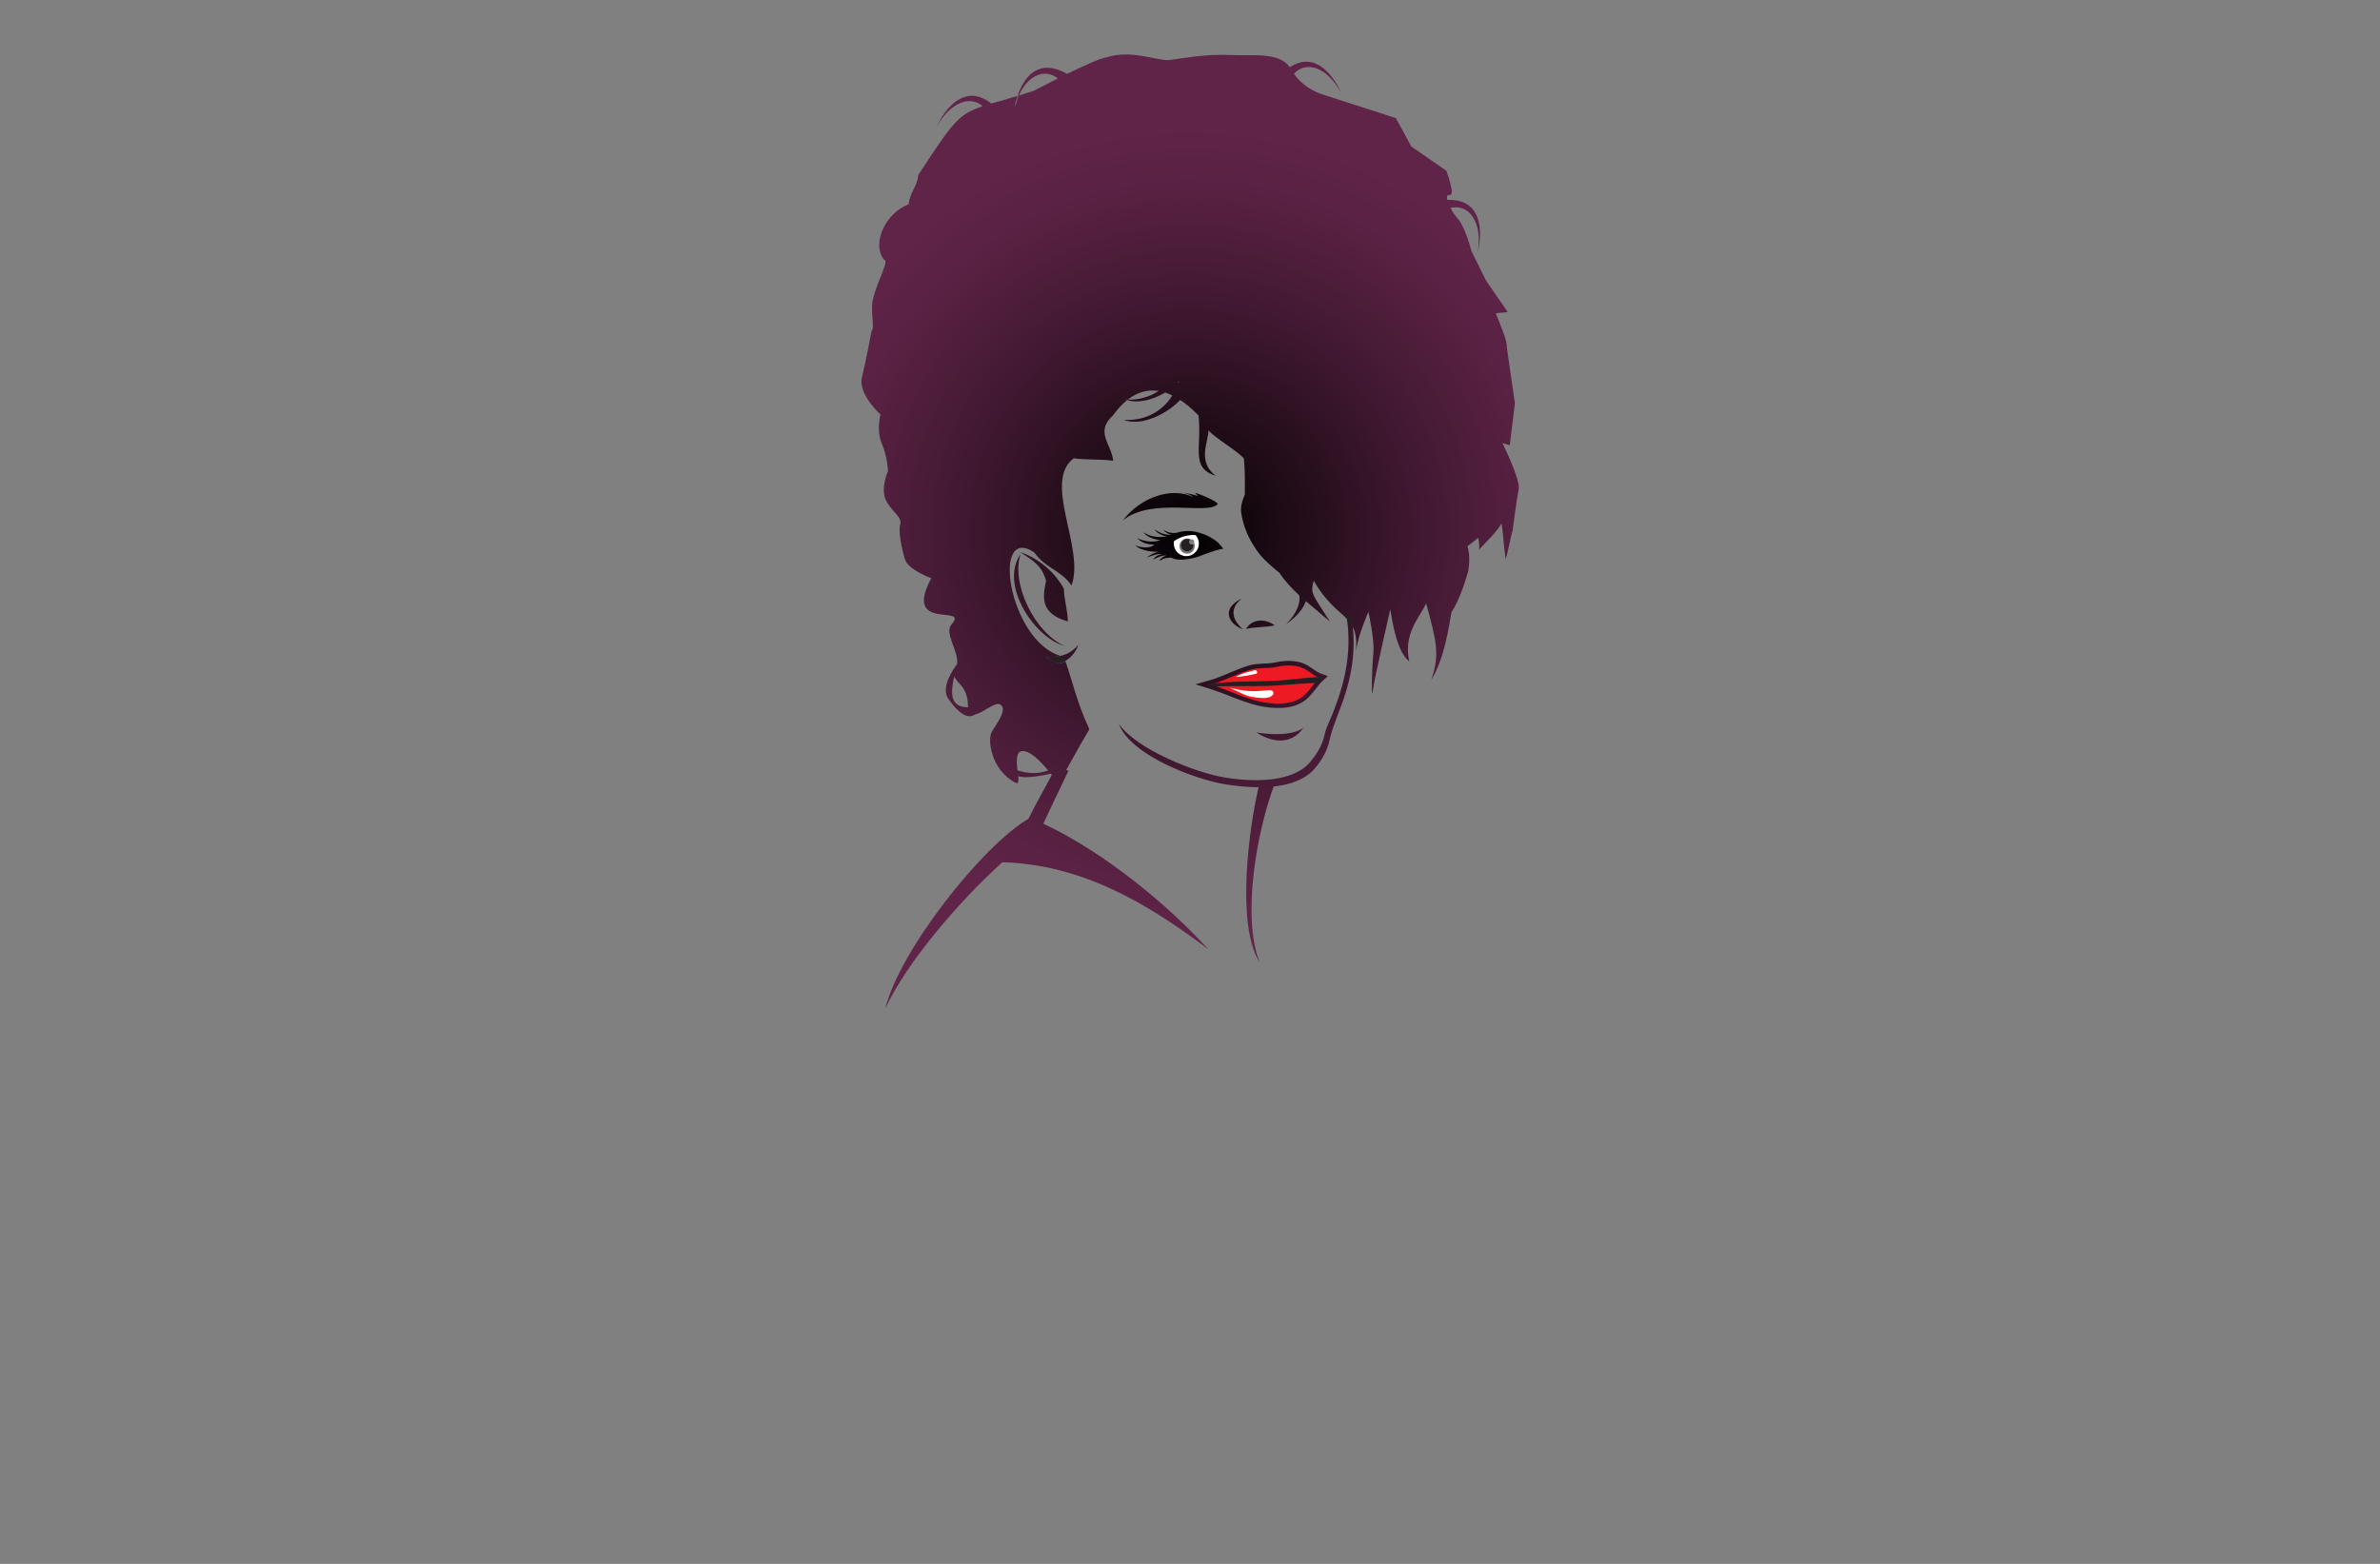 <?xml version="1.0" encoding="utf-8"?>
<!-- Generator: Adobe Illustrator 27.8.1, SVG Export Plug-In . SVG Version: 6.00 Build 0)  -->
<svg version="1.1" id="Layer_1" xmlns="http://www.w3.org/2000/svg" xmlns:xlink="http://www.w3.org/1999/xlink" x="0px" y="0px"
	 viewBox="0 0 350 230" style="enable-background:new 0 0 350 230;" xml:space="preserve">
<rect x="0" y="0" width="350" height="230" fill="#808080" stroke="none"/>
<style type="text/css">
	.st0{fill:#F9EAE4;}
	.st1{fill:#F9FCD9;}
	.st2{fill:#FFDCE7;}
	.st3{fill:#F9E4D9;}
	.st4{fill:#F9D4D2;}
	.st5{fill:#F0FFFE;}
	.st6{fill:#E7E8D6;}
	.st7{fill:#F4F3DC;}
	.st8{fill:#F9E8E1;}
	.st9{fill:#E1E2D5;}
	.st10{fill:#E6FFFE;}
	.st11{fill:#EACFC1;}
	.st12{fill:#F3F4C1;}
	.st13{fill:#C2F2D8;}
	.st14{fill:#A15FAC;}
	.st15{fill:#002C6B;}
	.st16{fill:#56001D;}
	.st17{fill:#8C002F;}
	.st18{fill:#043866;}
	.st19{fill:#506600;}
	.st20{fill:#604500;}
	.st21{fill-rule:evenodd;clip-rule:evenodd;fill:#C600C6;}
	.st22{fill-rule:evenodd;clip-rule:evenodd;fill:#464748;}
	.st23{fill-rule:evenodd;clip-rule:evenodd;fill:#FF838C;}
	.st24{fill-rule:evenodd;clip-rule:evenodd;fill:#005968;}
	.st25{fill:#F9C1C4;}
	.st26{fill-rule:evenodd;clip-rule:evenodd;fill:#002B26;}
	.st27{fill-rule:evenodd;clip-rule:evenodd;fill:#6D0008;}
	.st28{fill:#5B0A54;}
	.st29{fill:#FFFFFF;}
	.st30{fill-rule:evenodd;clip-rule:evenodd;fill:#C97943;}
	.st31{fill-rule:evenodd;clip-rule:evenodd;fill:#E9CEEA;}
	.st32{fill-rule:evenodd;clip-rule:evenodd;fill:#034C42;}
	.st33{fill:#026683;}
	.st34{fill:#26BCBC;}
	.st35{fill:#001F59;}
	.st36{fill:#7D1839;}
	.st37{fill:#A8007D;}
	.st38{fill:#5B2F00;}
	.st39{fill:#A8228D;}
	.st40{fill:#4C0231;}
	.st41{fill:#304C19;}
	.st42{fill:#F52287;}
	.st43{fill:#231F20;}
	.st44{fill:#D3407F;}
	.st45{fill:#568429;}
	.st46{fill-rule:evenodd;clip-rule:evenodd;fill:#424200;}
	.st47{fill:url(#SVGID_1_);}
	.st48{fill:#5B2B00;}
	.st49{fill:#CAA095;}
	.st50{fill:#F7C844;}
	.st51{fill-rule:evenodd;clip-rule:evenodd;fill:#FFFFFF;}
	.st52{fill:url(#SVGID_00000154417121970977273730000010038530082131315123_);}
	.st53{fill-rule:evenodd;clip-rule:evenodd;fill:#ED1A23;}
	.st54{fill-rule:evenodd;clip-rule:evenodd;fill:#242021;}
	.st55{fill-rule:evenodd;clip-rule:evenodd;fill:#757072;}
	.st56{fill:#66405E;}
	.st57{fill:#CBA390;}
	.st58{fill:#230003;}
	.st59{fill:#004255;}
	.st60{fill:#FF93AC;}
	.st61{fill:#CC004A;}
	.st62{fill:#62007A;}
	.st63{fill-rule:evenodd;clip-rule:evenodd;fill:#E6FFFE;}
	.st64{fill-rule:evenodd;clip-rule:evenodd;fill:#F2B8B0;}
	.st65{fill-rule:evenodd;clip-rule:evenodd;fill:url(#SVGID_00000073710832241672811060000009850504512010826935_);}
	.st66{fill-rule:evenodd;clip-rule:evenodd;fill:#6B006B;}
	.st67{fill-rule:evenodd;clip-rule:evenodd;fill:#005B5B;}
</style>
<g>
	<path class="st51" d="M175.83,78.7c-1.18-0.11-2.28,0.25-3.19,0.88c-0.18,0.87,0.31,1.78,1.17,2.1c0.26,0.1,0.54,0.14,0.8,0.11
		c0.09-0.01,0.18-0.02,0.27-0.04c0.04-0.01,0.09-0.02,0.14-0.03c0.52-0.17,0.97-0.57,1.18-1.12
		C176.45,79.92,176.29,79.19,175.83,78.7z M175.26,79.31c0.21,0,0.37,0.17,0.37,0.38c0,0.05-0.01,0.11-0.04,0.15
		c-0.02,0.07-0.07,0.12-0.13,0.15c-0.06,0.04-0.13,0.07-0.21,0.07c-0.21,0-0.38-0.17-0.38-0.37c0-0.12,0.06-0.23,0.15-0.3
		c0.03-0.02,0.07-0.04,0.1-0.06C175.17,79.32,175.22,79.31,175.26,79.31z"/>
	<radialGradient id="SVGID_1_" cx="175" cy="78.143" r="60.263" gradientUnits="userSpaceOnUse">
		<stop  offset="0" style="stop-color:#000000"/>
		<stop  offset="0.201" style="stop-color:#1A0A13"/>
		<stop  offset="0.549" style="stop-color:#401830"/>
		<stop  offset="0.828" style="stop-color:#582142"/>
		<stop  offset="1" style="stop-color:#612449"/>
	</radialGradient>
	<path class="st47" d="M197.18,103.94c-0.15,0.39-0.29,0.77-0.43,1.14c-0.37,0.99-0.97,2.55-1.16,3.49c-0.35,1.7-1.06,3.09-2.3,4.52
		c-0.32,0.37-0.7,0.7-1.12,0.99c-2.69,1.85-7.05,2.05-11.97,1.27c-4.16-0.65-13.9-4.17-15.65-8.87c2.57,3.72,11.32,7.19,15.59,7.87
		c4.74,0.76,8.93,0.45,11.45-1.29c0.37-0.26,0.7-0.55,0.98-0.87c1.11-1.28,1.92-2.64,2.25-4.24c0.2-0.96,0.79-2.03,1.19-3.08
		c0.14-0.38,0.29-0.76,0.43-1.15c1.34-3.49,2.35-8.01,1.63-12.72c-0.03-0.19-0.06-0.39-0.1-0.58l0.74,0.12
		c0.1,0.56,0.18,1.12,0.23,1.66C199.41,96.65,198.45,100.62,197.18,103.94z M149.62,14.06c-0.2,0.59-0.33,1.17-0.42,1.69
		c0.16-0.64,0.36-1.22,0.6-1.74C149.75,14.03,149.68,14.05,149.62,14.06z M195.27,99.43l-0.79,0.74c-0.21,0.19-0.4,0.4-0.57,0.62
		c-0.62,0.76-1.12,1.51-1.9,2.14c-1.11,0.87-2.42,1.16-3.8,1.19c-3.91,0.08-6.75-1.7-10.33-2.83l-2.08-0.65l2.1-0.59
		c0.65-0.18,1.3-0.43,1.92-0.68c0.86-0.35,1.7-0.72,2.55-1.05c0.73-0.28,1.56-0.57,2.33-0.65c0.57-0.06,1.11-0.07,1.67-0.1
		c0.65-0.03,1.26-0.14,1.89-0.28l0.03-0.01l0.04-0.01c1.17-0.13,2.38-0.11,3.47,0.35c0.71,0.3,1.17,0.72,1.81,1.12
		c0.19,0.12,0.4,0.23,0.62,0.32L195.27,99.43z M182.8,92.56c-2.14-0.76-3.3-3.06-0.18-4.53C180.84,89.39,181.09,91.09,182.8,92.56z
		 M187.44,91.97c-1.07,0.29-3.11,0.23-4.19,0.53C184.19,90.88,186.21,91.03,187.44,91.97z M177.84,78.95
		c-0.11-0.06-0.23-0.12-0.35-0.17c-0.07-0.04-0.15-0.07-0.22-0.1c-0.12-0.06-0.25-0.1-0.38-0.15
		C177.22,78.63,177.53,78.78,177.84,78.95z M179.27,79.93c-0.03-0.01-0.07-0.02-0.1-0.04c-0.19-0.18-0.39-0.35-0.59-0.5
		C178.87,79.58,179.1,79.77,179.27,79.93z M176.87,81.62c-0.61,0.29-1.33,0.49-2.06,0.59C175.49,82.08,176.2,81.85,176.87,81.62z
		 M179.07,74.15c-1.41,1.64-9.81-1.09-13.96,2.41c2.71-3.58,7.36-4.94,10.34-3.46c-0.4-0.38-0.79-0.41-1.29-0.61
		c0.54,0.07,1.48,0.27,1.99,0.46c-0.02-0.1-0.29-0.27-0.42-0.47C176.85,72.77,179.27,73.91,179.07,74.15z M191.69,107.01
		c-1.9,2.82-5.04,2.01-6.9,0.71C186.77,108.08,190.19,108.22,191.69,107.01z M179.91,80.71c-0.81,0.07-1.89,0.51-3.04,0.9
		c-0.68,0.23-1.38,0.46-2.06,0.59c-0.93,0.18-1.83,0.19-2.57-0.18c-0.65-0.01-1.06,0.04-1.75,0.48c0.12-0.34,0.6-0.65,0.9-0.75
		c0.04-0.01,0.09-0.02,0.13-0.03c-0.53-0.1-1.31,0.23-1.95,0.6c0.37-0.54,0.79-0.73,1.31-0.81c-0.76-0.12-1.73,0.31-2.22,0.48
		c0.06-0.07,0.92-0.71,1.76-0.84c-0.54,0.01-2.5,0.01-3.44-0.94c1.02,0.41,2.21,0.43,2.78-0.12c-0.94-0.01-1.75-0.17-2.55-0.96
		c0.96,0.49,2.44,0.73,3.41,0.3c-0.93-0.07-2-0.51-2.45-1.14c1.15,0.71,2.03,0.74,3.17,0.65c0.07,0,0.15-0.01,0.23-0.04
		c-0.69-0.12-1.64-0.66-1.75-1.03c1.09,0.82,2.2,0.83,2.47,0.79c-0.43-0.05-1.06-0.48-1.2-0.75c0.76,0.51,1.31,0.49,1.87,0.47
		c1.26-0.43,2.43-0.27,2.97-0.15c0.35,0.09,0.68,0.18,0.98,0.29c0.13,0.05,0.26,0.1,0.38,0.15c0.07,0.03,0.15,0.06,0.22,0.1
		c0.12,0.05,0.23,0.11,0.35,0.17c0.1,0.04,0.18,0.09,0.26,0.15c0.08,0.04,0.16,0.09,0.23,0.14c0.01,0,0.01,0.01,0.01,0.01
		c0.04,0.02,0.08,0.04,0.12,0.07c0.04,0.02,0.07,0.05,0.11,0.07c0.21,0.15,0.4,0.32,0.59,0.5
		C179.43,80.13,179.68,80.41,179.91,80.71z M175.83,78.7c-1.18-0.11-2.28,0.25-3.19,0.88c-0.18,0.87,0.31,1.78,1.17,2.1
		c0.26,0.1,0.54,0.14,0.8,0.11c0.1,0,0.18-0.01,0.27-0.04c0.04-0.01,0.09-0.02,0.14-0.03c0.52-0.17,0.97-0.57,1.18-1.12
		C176.45,79.92,176.29,79.19,175.83,78.7z M178.11,79.1c0.08,0.04,0.16,0.09,0.23,0.14c0.01,0,0.01,0.01,0.01,0.01
		c0.04,0.02,0.08,0.04,0.12,0.07C178.36,79.24,178.24,79.17,178.11,79.1z M155.98,96.45c-0.75,0.18-1.51,0.19-2.27,0.23
		c0.76,0.04,1.38,0.81,2.14,0.86c0.26-0.06,0.54-0.17,0.8-0.32c0.82-0.47,1.57-1.34,1.92-2.37
		C157.73,95.82,156.87,96.26,155.98,96.45z M150.09,81.49c-3.18,4.49,2.04,12.32,6.47,13.51C152.17,93.07,148.63,85.83,150.09,81.49
		L150.09,81.49z M157.04,91.39c0-1.26-0.59-3.55-0.59-4.81c-1.59-2.87-4.14-4.61-6.45-5.4c1.98,1.3,3.22,2.02,3.83,4.22
		C153.3,87.92,153.02,90.28,157.04,91.39L157.04,91.39z M157.13,113.35c-1.12,2.3-2.5,5.26-3.71,7.79c-0.35-0.17-0.7-0.32-1.05-0.48
		c-3.11,2.14-4.18,4.02-7.28,6.16c0.79-0.02,1.56-0.02,2.32-0.01c-6.35,5.71-14.13,14.81-17.21,21.5
		c2.15-8.71,14.48-24.11,21.03-27.88c1.32-2.67,2.87-5.23,4.18-7.91C155.71,112.49,156.84,113.39,157.13,113.35z M185.24,141.52
		c-3.44-5.36-1.68-19.45-0.04-26.21c0.47-0.15,1.75,0.19,2.22,0.04C184.72,122.55,182.63,135.03,185.24,141.52z M153.42,121.14
		c-0.35-0.17-0.7-0.32-1.05-0.48c-3.11,2.14-4.18,4.02-7.28,6.16c0.79-0.02,1.56-0.02,2.32-0.01c11.64,0.34,21.16,5.92,30.28,12.8
		C171.7,133.03,162.32,125.29,153.42,121.14z M223.34,71.93c-0.29,1.37-0.91,6.17-0.91,6.17c-0.33,0.98-0.67,3.14-1,4.12
		c-0.13-0.65-0.23-1.86-0.35-3c-0.08-0.9-0.17-1.75-0.27-2.26c-0.54,1-1.39,1.88-2.25,2.76c-0.35,0.37-0.71,0.74-1.04,1.12
		c0.03-0.61-0.01-1.2-0.12-1.74c-0.32,0.23-1.26,0.99-1.59,1.23c0.35,1.26,0.3,2.44,0.11,3.69c0,0.01,0,0.01-0.01,0.02
		c-0.5,1.73-1.4,4.44-2.46,6c-0.36,1.97-1,6.81-2.97,9.94c1.3-3.69,0.76-5.73-0.75-11.22c-1.08,2.2-3.38,4.51-2.48,8.52
		c-1.86-1.43-2.5-5.93-2.8-7.67c0,0-2.35,10.21-2.58,12.02c-0.23,1.81-0.12-3.55,0.09-5.51c0.22-1.95-0.72-6.14-0.72-6.14
		s-1.53,3.4-1.82,5.79c0.12-1.67-0.07-2.73-0.47-3.55c-0.05-0.54-0.13-1.1-0.23-1.66l-0.74-0.12c0.04,0.19,0.07,0.39,0.1,0.58
		c-1.18-1.22-2.98-2.31-4.89-5.62c-0.52,1.96-0.21,1.92,2.4,6.03c-1.25-1.1-2.44-2.06-3.56-3.02c-0.57,1.83-2.77,3.3-2.94,3.4
		c0.77-0.68,2.27-2.5,1.98-4.25c-1.09-1-2.08-2.05-2.91-3.3c-1.37-1.14-2.46-2.05-3.33-3.3c-1.25-1.78-1.98-3.54-2.29-5.45
		l-0.01-0.1c-0.09-0.54,0.01-1.59,0.54-2.66c-0.01-1.78,0.04-3.6-0.15-5.33c-1.13-1.25-4.09-2.88-5.22-4.13
		c0.08,1.57-1.74,4.55,1.08,6.69c-3.76-1.22-2-4.03-2.53-8.88c-0.95-0.98-1.85-1.73-2.7-2.28c-1.84,2-5.73,3.98-8.31,2.92
		c2.83,0.21,5.57-1.02,7.16-3.58c-0.36-0.18-0.7-0.32-1.04-0.43c-1.78,1.04-3.94,1.65-5.61,1.11c0.03-0.02,0.06-0.05,0.1-0.07
		c1.62,0.05,3.2-0.38,4.54-1.27c-1.77-0.28-3.28,0.29-4.54,1.27c-0.12,0-0.24-0.01-0.36-0.01c0.09,0.04,0.18,0.07,0.26,0.09
		c-0.79,0.63-1.48,1.42-2.08,2.25c-2.68,2.43-0.26,4.13,0.04,6.66c-1.41-0.23-4.41-0.12-5.81-0.36c-4.63,3.46,1.7,13.32-0.33,18.7
		c-1.56-2.28-3.91-2.55-5.45-4.84c-6.42-4.32-3.83,12.94,3.89,15.23c-0.75,0.18-1.51,0.19-2.27,0.23c0.76,0.04,1.38,0.81,2.14,0.86
		c0.26-0.06,0.54-0.17,0.8-0.32c1.14,3.19,1.49,5.53,3.52,10c-1.62,2.66-2.94,5.29-4.55,7.94c-0.04,0-0.48-0.63-1.12-1.42
		c-0.76,0.18-2.7,0.58-4.05,0.51c-0.29-0.01-0.54-0.07-0.73-0.13c0.06,0.71,0.02,1.18-0.39,0.97c-3.63-1.88-4.15-6.33-3.54-7.44
		c0.61-1.11,2.42-3.32,1.3-4.07c-0.74-0.5-2.52,1.22-3.67,1.43c-0.01,0-0.01,0.01-0.01,0c-1.19,0.85-2.58-0.29-3.96-2.24
		c-1.21-1.69,0.7-4.39,1.28-5.15c0.19-2.07-1.97-4.54-0.8-5.87c2.61-2.97-7.28,1.17-3.01-6.75c0,0-3.41-1.23-3.88-2.8
		c-0.48-1.57-1-4.1-0.68-5.18c0.32-1.07-1.57-2.04-2.21-3.74c-0.65-1.7,0.41-4.05,0.41-4.05s-0.11-2.21-0.92-4.04
		c-0.81-1.83-0.2-4.27-0.2-4.27s-3.32-3.02-2.72-5.45c0.6-2.44,1.42-6.83,1.42-6.83c0.52-0.49-0.23-3.02,0.21-4.72
		c0.77-3.02,2.46-5.69,1.6-5.78c-1.87-2.5,0.35-6.92,3.64-8.13c0.22-1.91,1.2-2.42,1.42-4.32c5.05-7.69,5.84-8.91,9.46-10.11
		c-1.76-1.6-4.72-0.65-6.74,2.98c1.15-2.53,4.11-6.47,8.02-3.37c1.05-0.3,2.31-0.65,3.88-1.13c-0.2,0.59-0.33,1.17-0.42,1.69
		c0.16-0.64,0.36-1.22,0.6-1.74c0.65-0.2,1.35-0.42,2.11-0.67c0,0,1.62-0.84,3.61-1.84c-1.87-1.51-4.36-0.55-5.73,2.51
		c-0.06,0.02-0.12,0.04-0.18,0.05c0.89-2.72,3.02-5.64,7.27-3.24c2.42-1.17,5-2.35,5.85-2.44c3.71-1.18,7.47,0.6,9.23,0.4
		c1.75-0.21,5.23-0.9,8.8-0.73c3.39,0.17,7.22-0.52,8.88,1.79c3.81-2.49,6.51,1.37,7.56,3.85c-2.03-3.9-5.19-4.84-6.95-2.89
		c1.58,2.33,4.21,3.05,4.21,3.05c3.59,1.16,7.19,2.32,10.78,3.48c0.76,1.39,1.51,2.79,2.26,4.18c1.72,1.18,3.44,2.36,5.15,3.55
		c0,0,1.41,3.76,0.49,3.57c-0.36-0.07-0.45,0.23-0.34,0.73c5.26-0.2,5.15,4.85,4.49,7.6c0.7-4.42-1.37-7.07-4.02-6.42
		c0.26,0.52,0.62,1.07,1.02,1.51c1.19,1.34,2.04,4.8,2.04,4.8c0.71,1.45,1.42,2.89,2.14,4.34c1.07,1.55,2.14,3.11,3.21,4.66
		c-0.43,0.1-1.31,0.1-1.75,0.2c0,0,0.82,1.98,1.27,3.26c0.44,1.28,0.37,1.89,0.37,1.89c0.39,2.69,0.78,5.39,1.17,8.08
		c-0.26,2.05-0.51,4.1-0.76,6.16c-0.35-0.11-0.71-0.21-1.07-0.32C220.91,65.1,223.63,70.56,223.34,71.93z M142.37,104.01
		c-0.01-0.12-0.02-0.25-0.03-0.39c-0.1-2.81-1.77-3.11-1.97-4.21c-0.1,0.3-0.18,0.65-0.24,1.06c-0.37,2.27,0.12,3.47,2.04,3.54
		C142.23,104.01,142.3,104.02,142.37,104.01z M149.62,113.3c1.56,0.5,3.08,0.55,4.52,0.01c-1.13-1.36-2.74-3.01-3.88-2.84
		C149.37,110.6,149.49,112.05,149.62,113.3z M173.41,56.16c-0.04-0.03-0.07-0.05-0.11-0.06c-0.02,0.08-0.05,0.16-0.08,0.24
		C173.29,56.28,173.36,56.22,173.41,56.16z"/>
	<path class="st53" d="M194.03,99.7c-1.55-0.53-1.98-2.17-5.61-1.76c-1.82,0.41-2.03,0.23-3.65,0.39c-1.72,0.17-4.31,1.67-6.7,2.35
		c3.6,1.14,6.32,2.87,10.12,2.79C192.03,103.39,192.48,101.15,194.03,99.7L194.03,99.7z"/>
	<path class="st51" d="M186.5,101.51c-2.64,0.28-3.52,0.11-5.68-0.34c2.25,0.91,2.27,1.36,4.85,1.49
		C187.53,102.76,187.72,101.38,186.5,101.51L186.5,101.51z M184.52,98.58c-0.91,0.24-2.07,0.47-2.76,0.99
		c0.97-0.08,2.19-0.27,3.01-0.5C184.97,99,184.87,98.49,184.52,98.58L184.52,98.58z"/>
	<path class="st54" d="M177.61,100.64c3.05-0.53,7.05-0.34,10.24-0.54c2.3-0.15,4.16-0.48,6.45-0.53c-0.36,0.11,0.08,0.81-0.32,0.83
		c-2.06,0.11-4.07,0.25-6.08,0.4c-3.04,0.22-6.93,0-10.09,0.21C177.76,100.93,177.66,100.71,177.61,100.64L177.61,100.64z"/>
	<path class="st54" d="M156.4,96.56c-0.14-0.03-0.28-0.07-0.42-0.11c-0.75,0.18-1.51,0.19-2.27,0.23c0.76,0.04,1.38,0.81,2.14,0.86
		c0.26-0.06,0.54-0.17,0.8-0.32C156.57,97.01,156.49,96.79,156.4,96.56z M165.46,58.73c0.09,0.04,0.18,0.07,0.26,0.09
		c0.03-0.02,0.06-0.05,0.1-0.07C165.71,58.74,165.58,58.73,165.46,58.73z M173.3,56.11c-0.02,0.08-0.05,0.16-0.08,0.24
		c0.07-0.07,0.13-0.12,0.19-0.18C173.38,56.13,173.34,56.11,173.3,56.11z M198.71,90.56l-0.74-0.12c0.04,0.19,0.07,0.39,0.1,0.58
		c0.35,0.37,0.65,0.75,0.88,1.2C198.9,91.67,198.82,91.12,198.71,90.56z"/>
	<path class="st55" d="M175.6,79.85c-0.02,0.07-0.07,0.12-0.13,0.15c-0.06,0.04-0.13,0.07-0.21,0.07c-0.21,0-0.38-0.17-0.38-0.37
		c0-0.12,0.06-0.23,0.15-0.3c0.03-0.02,0.07-0.04,0.1-0.06c-0.16-0.1-0.35-0.15-0.55-0.15c-0.62,0-1.13,0.51-1.13,1.13
		c0,0.62,0.51,1.12,1.13,1.12c0.62,0,1.12-0.51,1.12-1.12C175.71,80.15,175.67,79.99,175.6,79.85z"/>
	<path class="st54" d="M175.48,80.18c0,0.5-0.4,0.9-0.9,0.9c-0.5,0-0.9-0.4-0.9-0.9c0-0.5,0.4-0.91,0.9-0.91
		c0.16,0,0.32,0.04,0.45,0.12c-0.09,0.07-0.15,0.18-0.15,0.3c0,0.21,0.17,0.37,0.38,0.37c0.07,0,0.15-0.02,0.21-0.07
		C175.48,80.06,175.48,80.12,175.48,80.18z"/>
</g>
</svg>
